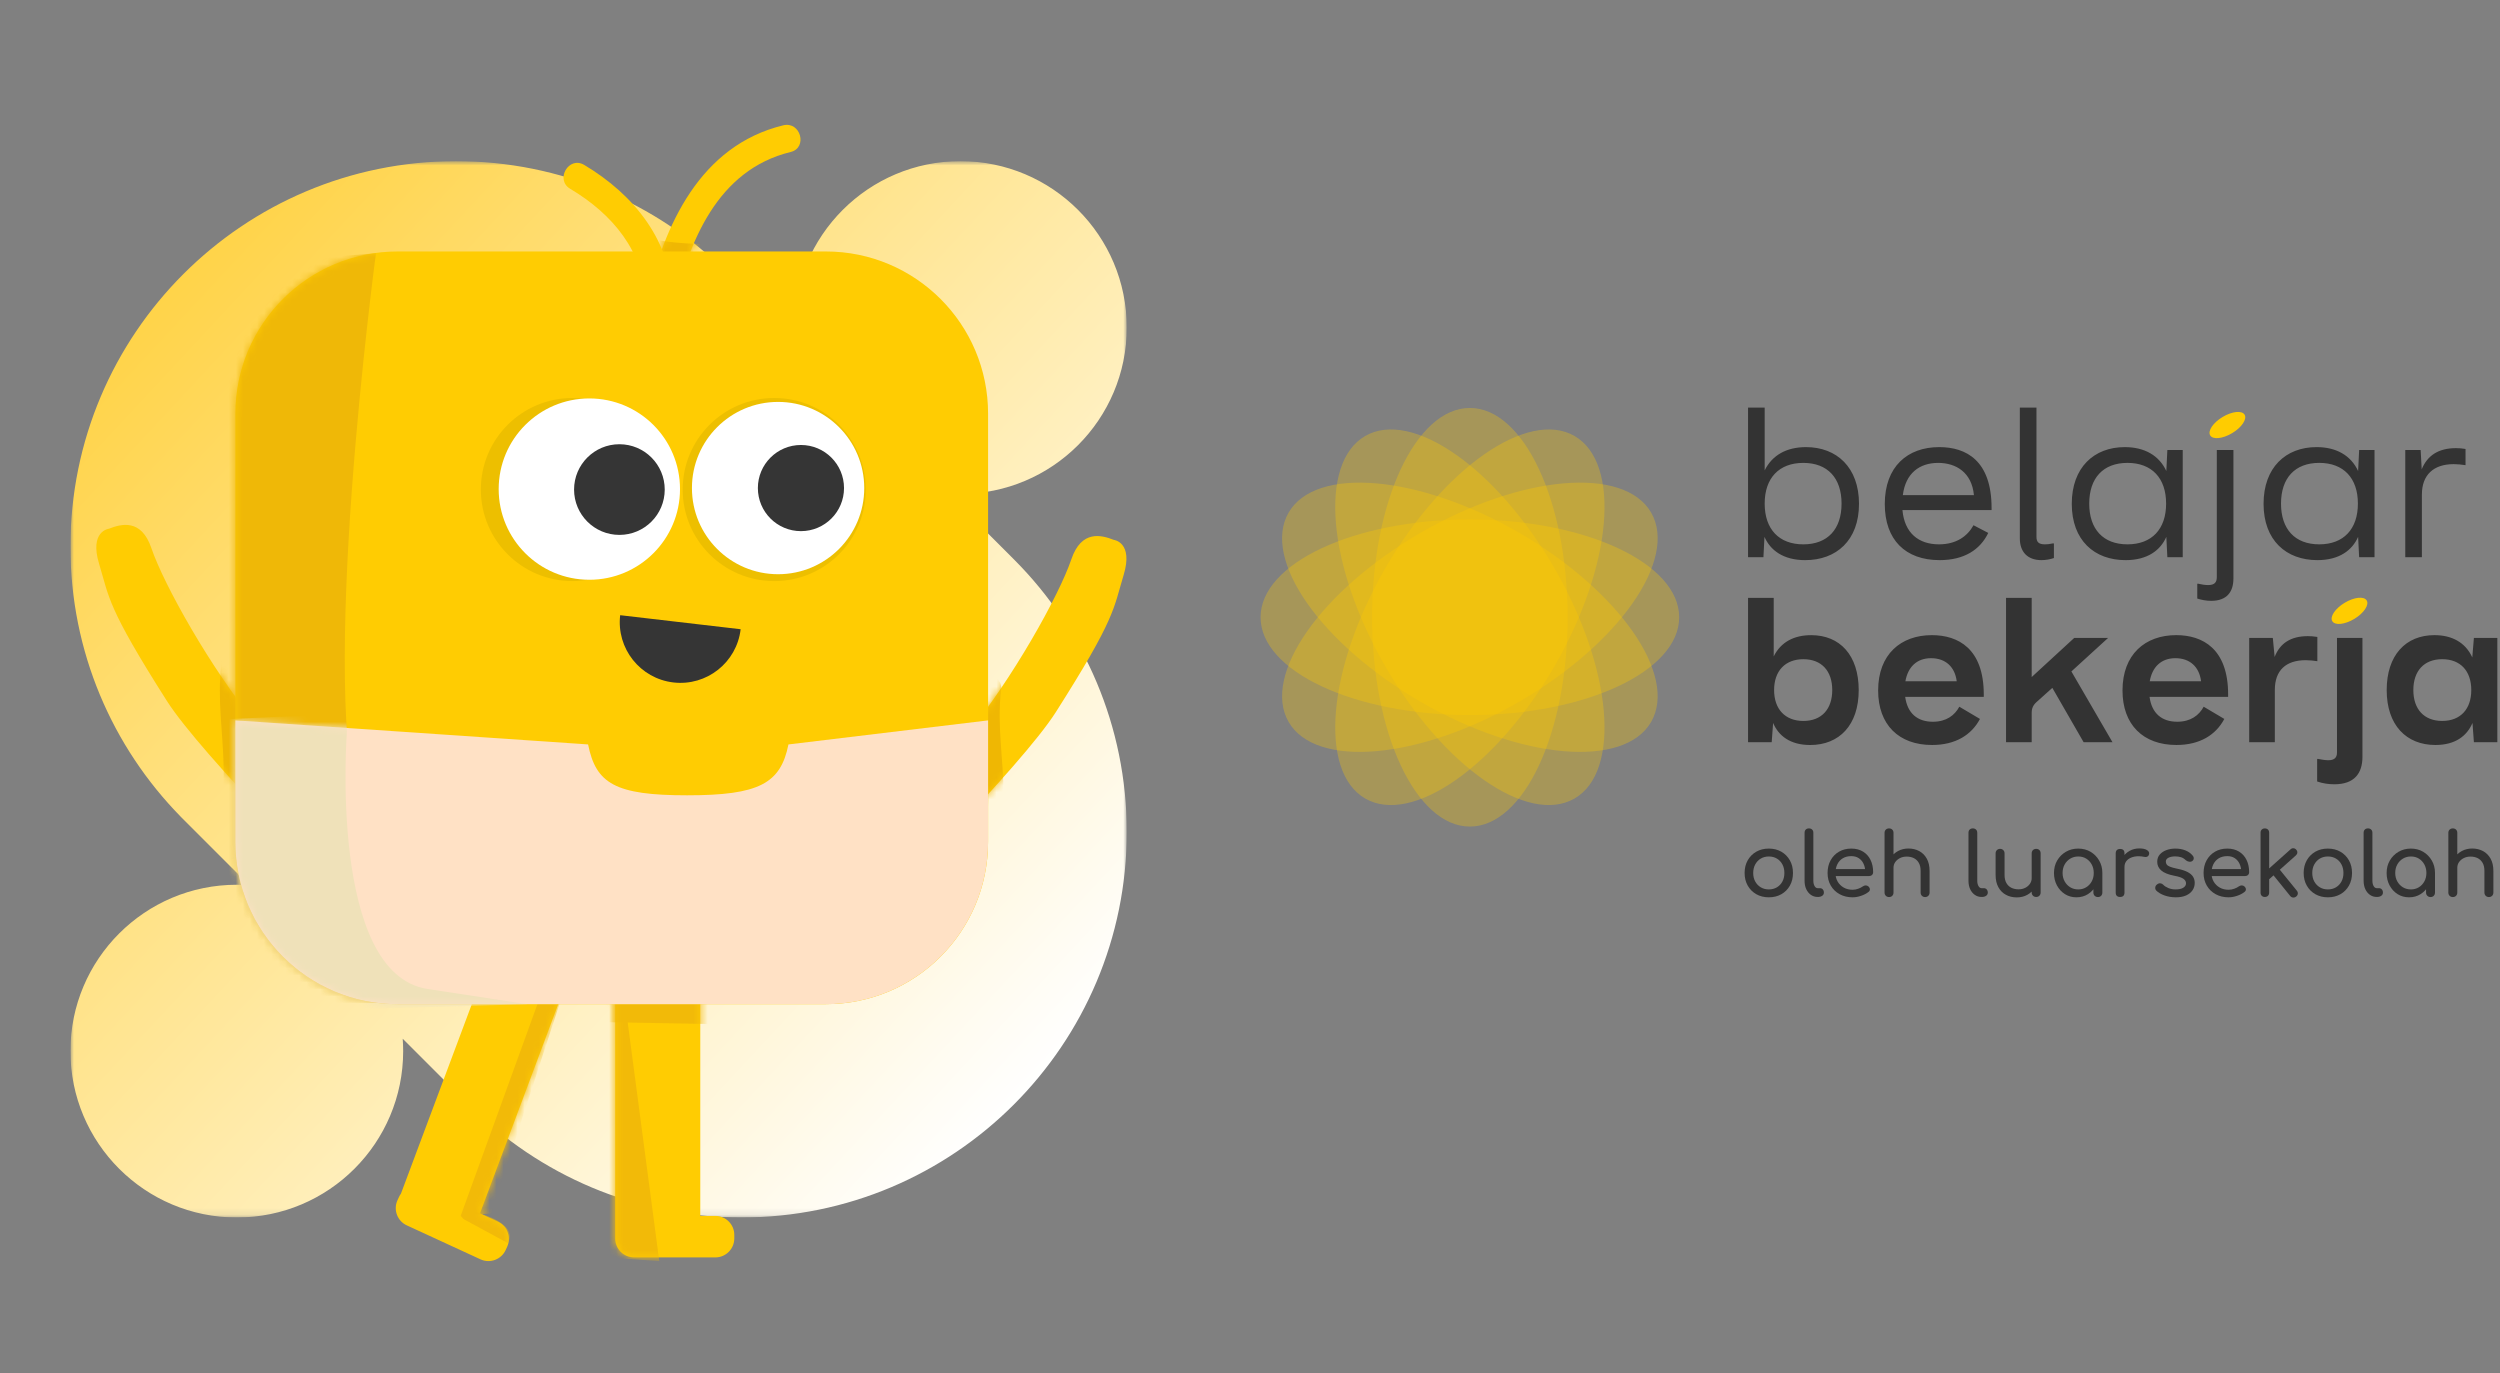 <svg width="355" height="195" viewBox="0 0 355 195" fill="none" xmlns="http://www.w3.org/2000/svg">
<rect x="0" y="0" width="355" height="195" fill="#808080" stroke="none"/>
<g clip-path="url(#clip0_13_734)">
<mask id="mask0_13_734" style="mask-type:luminance" maskUnits="userSpaceOnUse" x="10" y="22" width="150" height="151">
<path d="M160 22.884H10V172.884H160V22.884Z" fill="white"/>
</mask>
<g mask="url(#mask0_13_734)">
<path fill-rule="evenodd" clip-rule="evenodd" d="M66.662 156.973L66.662 156.974L57.185 147.498C57.228 148.079 57.25 148.666 57.25 149.259C57.25 162.307 46.673 172.884 33.625 172.884C20.577 172.884 10 162.307 10 149.259C10 136.211 20.577 125.634 33.625 125.634C34.217 125.634 34.805 125.656 35.386 125.698L25.647 115.96L25.649 115.957C15.969 106.082 10 92.555 10 77.634C10 47.396 34.512 22.884 64.75 22.884C79.671 22.884 93.198 28.853 103.074 38.533L103.075 38.531L103.368 38.824C103.432 38.888 103.496 38.952 103.56 39.016L112.814 48.27C112.772 47.689 112.75 47.101 112.75 46.509C112.75 33.461 123.327 22.884 136.375 22.884C149.423 22.884 160 33.461 160 46.509C160 59.556 149.423 70.134 136.375 70.134C135.783 70.134 135.195 70.112 134.613 70.069L143.869 79.325C143.933 79.388 143.996 79.451 144.059 79.515L144.089 79.546C153.923 89.443 160 103.079 160 118.134C160 148.372 135.488 172.884 105.25 172.884C90.195 172.884 76.56 166.807 66.662 156.973Z" fill="url(#paint0_linear_13_734)"/>
</g>
</g>
<g clip-path="url(#clip1_13_734)">
<mask id="mask1_13_734" style="mask-type:luminance" maskUnits="userSpaceOnUse" x="-127" y="-102" width="298" height="298">
<path d="M-126.149 -101.816H170.672V195.005H-126.149V-101.816Z" fill="white"/>
</mask>
<g mask="url(#mask1_13_734)">
<path d="M101.583 172.659H99.44V141.45C99.552 141.442 99.664 141.434 99.776 141.426C100.18 141.396 100.605 141.36 100.939 141.131L99.44 141.262V137.087H87.359V142.314L85.86 142.444C86.36 142.408 86.859 142.371 87.359 142.334V175.344V175.868C87.359 177.345 88.567 178.553 90.044 178.553H101.583C103.06 178.553 104.269 177.345 104.269 175.868V175.344C104.269 173.867 103.06 172.659 101.583 172.659Z" fill="#FFCC02"/>
</g>
<mask id="mask2_13_734" style="mask-type:luminance" maskUnits="userSpaceOnUse" x="85" y="137" width="20" height="42">
<path d="M87.359 137.087V142.313L85.86 142.444C86.36 142.407 86.859 142.371 87.359 142.334V175.344V175.868C87.359 177.345 88.567 178.553 90.044 178.553H101.583C103.06 178.553 104.269 177.345 104.269 175.868V175.344C104.269 173.867 103.06 172.658 101.583 172.658H99.44V141.45C99.552 141.442 99.664 141.434 99.776 141.426C100.18 141.396 100.605 141.359 100.939 141.131L99.44 141.262V137.087H87.359Z" fill="white"/>
</mask>
<g mask="url(#mask2_13_734)">
<path d="M82.887 145.095L106.605 145.518L105.616 140.577L80.607 140.718L82.887 145.095Z" fill="#F2BA08"/>
</g>
<mask id="mask3_13_734" style="mask-type:luminance" maskUnits="userSpaceOnUse" x="85" y="137" width="20" height="42">
<path d="M87.359 137.087V142.313L85.86 142.444C86.36 142.407 86.859 142.371 87.359 142.334V175.344V175.868C87.359 177.345 88.567 178.553 90.044 178.553H101.583C103.06 178.553 104.269 177.345 104.269 175.868V175.344C104.269 173.867 103.06 172.658 101.583 172.658H99.44V141.45C99.552 141.442 99.664 141.434 99.776 141.426C100.18 141.396 100.605 141.359 100.939 141.131L99.44 141.262V137.087H87.359Z" fill="white"/>
</mask>
<g mask="url(#mask3_13_734)">
<path d="M85.287 142.594L85.86 178.553L93.616 179.074L88.675 141.707L85.287 142.594Z" fill="#F2BA08"/>
</g>
<mask id="mask4_13_734" style="mask-type:luminance" maskUnits="userSpaceOnUse" x="-127" y="-102" width="298" height="298">
<path d="M-126.149 -101.816H170.672V195.005H-126.149V-101.816Z" fill="white"/>
</mask>
<g mask="url(#mask4_13_734)">
<path d="M95.617 43.861C97.781 34.369 101.842 24.123 112.272 21.583C114.728 20.985 113.688 17.194 111.228 17.793C99.418 20.67 94.304 31.952 91.828 42.816C91.266 45.278 95.054 46.329 95.617 43.861Z" fill="#FFCC02"/>
</g>
<mask id="mask5_13_734" style="mask-type:luminance" maskUnits="userSpaceOnUse" x="91" y="17" width="23" height="29">
<path d="M111.228 17.793C99.418 20.67 94.304 31.952 91.828 42.816C91.266 45.278 95.054 46.329 95.617 43.861C97.781 34.369 101.843 24.123 112.272 21.583C114.549 21.028 113.821 17.73 111.742 17.729C111.578 17.729 111.407 17.75 111.228 17.793Z" fill="white"/>
</mask>
<g mask="url(#mask5_13_734)">
<path d="M92.013 37.75C94.771 38.248 97.572 38.511 100.375 38.483C101.381 38.473 102.346 37.605 102.299 36.559C102.253 35.525 101.454 34.624 100.375 34.634C98.385 34.654 96.398 34.532 94.425 34.27C94.596 34.293 94.767 34.316 94.937 34.339C94.301 34.252 93.668 34.152 93.037 34.038C92.517 33.944 92.023 33.958 91.554 34.232C91.154 34.466 90.774 34.923 90.669 35.382C90.557 35.875 90.581 36.428 90.863 36.865C91.121 37.265 91.527 37.662 92.013 37.75Z" fill="#EFB703"/>
</g>
<mask id="mask6_13_734" style="mask-type:luminance" maskUnits="userSpaceOnUse" x="-127" y="-102" width="298" height="298">
<path d="M-126.149 -101.816H170.672V195.005H-126.149V-101.816Z" fill="white"/>
</mask>
<g mask="url(#mask6_13_734)">
<path d="M158.158 76.662C156.445 75.99 153.568 75.173 152.126 79.435C150.395 84.554 143.641 96.626 137.234 104.361C133.709 108.616 121.886 119.918 121.886 119.918L110.311 128.314C108.914 129.328 108.603 131.282 109.616 132.679L110.253 133.557C111.267 134.954 113.221 135.265 114.618 134.252L124.487 129.309C124.487 129.309 145.013 108.849 149.928 101.121C158.476 87.681 158.099 86.449 159.552 81.668C160.976 76.98 158.158 76.662 158.158 76.662Z" fill="#FFCC02"/>
</g>
<mask id="mask7_13_734" style="mask-type:luminance" maskUnits="userSpaceOnUse" x="109" y="76" width="51" height="59">
<path d="M152.127 79.435C150.395 84.554 143.641 96.626 137.234 104.361C133.709 108.616 121.886 119.918 121.886 119.918L110.311 128.314C108.914 129.327 108.603 131.281 109.616 132.678L110.254 133.557C111.267 134.954 113.221 135.265 114.618 134.252L124.487 129.309C124.487 129.309 145.014 108.849 149.928 101.121C158.476 87.68 158.099 86.449 159.552 81.668C160.976 76.98 158.158 76.662 158.158 76.662C157.494 76.402 156.655 76.12 155.793 76.12C154.43 76.12 153.01 76.824 152.127 79.435Z" fill="white"/>
</mask>
<g mask="url(#mask7_13_734)">
<path d="M142.312 116.484C142.904 111.618 141.993 106.754 141.953 101.885C141.941 100.498 142.01 99.112 142.179 97.735C142.234 97.28 141.924 96.683 141.615 96.374C141.281 96.04 140.734 95.789 140.254 95.811C139.757 95.833 139.24 95.996 138.894 96.374C138.793 96.504 138.693 96.634 138.593 96.763C138.418 97.064 138.331 97.388 138.33 97.735C137.731 102.63 138.597 107.499 138.662 112.395C138.68 113.761 138.628 115.127 138.463 116.484C138.408 116.939 138.718 117.536 139.027 117.845C139.361 118.178 139.908 118.43 140.388 118.408C140.886 118.386 141.402 118.223 141.749 117.845C141.849 117.715 141.949 117.585 142.05 117.455C142.224 117.155 142.311 116.831 142.312 116.484Z" fill="#EFB703"/>
</g>
<mask id="mask8_13_734" style="mask-type:luminance" maskUnits="userSpaceOnUse" x="-127" y="-102" width="298" height="298">
<path d="M-126.149 -101.816H170.672V195.005H-126.149V-101.816Z" fill="white"/>
</mask>
<g mask="url(#mask8_13_734)">
<path d="M15.47 75.078C17.184 74.406 20.06 73.588 21.502 77.85C23.234 82.97 29.987 95.041 36.394 102.776C39.919 107.031 51.743 118.334 51.743 118.334L63.318 126.73C64.715 127.743 65.026 129.697 64.012 131.095L63.375 131.973C62.362 133.37 60.408 133.681 59.011 132.667L49.142 127.725C49.142 127.725 28.615 107.265 23.7 99.537C15.152 86.096 15.53 84.865 14.077 80.083C12.653 75.395 15.47 75.078 15.47 75.078Z" fill="#FFCC02"/>
</g>
<mask id="mask9_13_734" style="mask-type:luminance" maskUnits="userSpaceOnUse" x="13" y="74" width="52" height="60">
<path d="M15.47 75.078C15.47 75.078 12.653 75.395 14.077 80.083C15.529 84.865 15.152 86.096 23.7 99.537C28.615 107.265 49.142 127.725 49.142 127.725L59.011 132.667C60.407 133.681 62.362 133.37 63.375 131.973L64.012 131.094C65.025 129.697 64.715 127.743 63.318 126.73L51.743 118.334C51.743 118.334 39.919 107.031 36.394 102.776C29.988 95.041 23.234 82.969 21.502 77.85C20.619 75.24 19.198 74.535 17.835 74.535C16.973 74.535 16.134 74.817 15.47 75.078Z" fill="white"/>
</mask>
<g mask="url(#mask9_13_734)">
<path d="M35.409 113.157C36.001 108.291 35.09 103.427 35.049 98.558C35.038 97.17 35.107 95.785 35.275 94.408C35.331 93.953 35.02 93.355 34.712 93.047C34.378 92.713 33.83 92.462 33.351 92.483C32.853 92.505 32.337 92.669 31.99 93.047C31.89 93.177 31.79 93.307 31.689 93.436C31.515 93.736 31.428 94.06 31.427 94.408C30.828 99.302 31.693 104.171 31.758 109.068C31.776 110.434 31.725 111.8 31.56 113.157C31.505 113.611 31.815 114.209 32.124 114.517C32.458 114.851 33.005 115.103 33.484 115.081C33.982 115.059 34.498 114.895 34.845 114.517C34.945 114.388 35.046 114.258 35.146 114.128C35.32 113.828 35.408 113.504 35.409 113.157Z" fill="#EFB703"/>
</g>
<mask id="mask10_13_734" style="mask-type:luminance" maskUnits="userSpaceOnUse" x="-127" y="-102" width="298" height="298">
<path d="M-126.149 -101.816H170.672V195.005H-126.149V-101.816Z" fill="white"/>
</mask>
<g mask="url(#mask10_13_734)">
<path d="M70.704 173.476L68.155 172.301L80.607 139.019L69.843 134.992L67.277 141.851L63.417 141.515C63.751 141.743 64.176 141.78 64.58 141.809C65.46 141.874 66.34 141.938 67.22 142.003L56.933 169.499C56.83 169.64 56.738 169.794 56.662 169.959L56.442 170.435C55.824 171.776 56.416 173.379 57.757 173.998L68.236 178.829C69.577 179.447 71.18 178.856 71.799 177.515L72.018 177.039C72.637 175.698 72.045 174.094 70.704 173.476Z" fill="#FFCC02"/>
</g>
<mask id="mask11_13_734" style="mask-type:luminance" maskUnits="userSpaceOnUse" x="56" y="134" width="25" height="46">
<path d="M67.277 141.851L63.417 141.515C63.751 141.743 64.176 141.78 64.58 141.809C65.46 141.874 66.34 141.938 67.221 142.003L56.933 169.499C56.83 169.64 56.738 169.794 56.662 169.959L56.442 170.435C55.824 171.776 56.416 173.379 57.757 173.998L68.236 178.829C69.577 179.447 71.18 178.856 71.799 177.515L72.018 177.039C72.637 175.698 72.045 174.094 70.704 173.476L68.155 172.301L80.607 139.019L69.843 134.992L67.277 141.851Z" fill="white"/>
</mask>
<g mask="url(#mask11_13_734)">
<path d="M77.608 139.024L65.416 172.658L69.745 172.301L80.607 139.019L77.554 137.709L77.608 139.024Z" fill="#F2BA08"/>
</g>
<mask id="mask12_13_734" style="mask-type:luminance" maskUnits="userSpaceOnUse" x="56" y="134" width="25" height="46">
<path d="M67.277 141.851L63.417 141.515C63.751 141.743 64.176 141.78 64.58 141.809C65.46 141.874 66.34 141.938 67.221 142.002L56.933 169.499C56.83 169.64 56.738 169.794 56.662 169.959L56.442 170.435C55.824 171.776 56.416 173.379 57.757 173.998L68.236 178.829C69.577 179.447 71.18 178.856 71.799 177.514L72.018 177.039C72.637 175.697 72.045 174.094 70.704 173.476L68.155 172.301L80.607 139.019L69.843 134.992L67.277 141.851Z" fill="white"/>
</mask>
<g mask="url(#mask12_13_734)">
<path d="M65.84 173.119L72.087 176.507C72.087 176.507 74.057 174.146 68.155 172.301C66.369 171.742 65.416 172.658 65.416 172.658L65.84 173.119Z" fill="#F2BA08"/>
</g>
<mask id="mask13_13_734" style="mask-type:luminance" maskUnits="userSpaceOnUse" x="-127" y="-102" width="298" height="298">
<path d="M-126.149 -101.816H170.672V195.005H-126.149V-101.816Z" fill="white"/>
</mask>
<g mask="url(#mask13_13_734)">
<path d="M117.267 142.593H56.464C43.739 142.593 33.423 132.277 33.423 119.552V58.749C33.423 46.024 43.739 35.708 56.464 35.708H117.267C129.993 35.708 140.308 46.024 140.308 58.749V119.552C140.308 132.277 129.993 142.593 117.267 142.593Z" fill="#FFCC02"/>
</g>
<mask id="mask14_13_734" style="mask-type:luminance" maskUnits="userSpaceOnUse" x="33" y="35" width="108" height="108">
<path d="M56.464 35.708C43.739 35.708 33.423 46.024 33.423 58.749V119.552C33.423 132.278 43.739 142.593 56.464 142.593H117.267C129.992 142.593 140.308 132.278 140.308 119.552V58.749C140.308 46.024 129.992 35.708 117.267 35.708H56.464Z" fill="white"/>
</mask>
<g mask="url(#mask14_13_734)">
<path d="M53.388 35.952C53.388 35.952 44.91 98.93 51.404 116.436C57.898 133.942 70.812 142.265 70.812 142.265L33.423 142.593L25.992 38.224L53.388 35.952Z" fill="#EFB807"/>
</g>
<mask id="mask15_13_734" style="mask-type:luminance" maskUnits="userSpaceOnUse" x="-127" y="-102" width="298" height="298">
<path d="M-126.149 -101.816H170.672V195.005H-126.149V-101.816Z" fill="white"/>
</mask>
<g mask="url(#mask15_13_734)">
<path d="M94.279 69.515C94.279 76.695 88.459 82.515 81.279 82.515C74.1 82.515 68.28 76.695 68.28 69.515C68.28 62.336 74.1 56.516 81.279 56.516C88.459 56.516 94.279 62.336 94.279 69.515Z" fill="#EDBF00"/>
</g>
<mask id="mask16_13_734" style="mask-type:luminance" maskUnits="userSpaceOnUse" x="-127" y="-102" width="298" height="298">
<path d="M-126.149 -101.816H170.672V195.005H-126.149V-101.816Z" fill="white"/>
</mask>
<g mask="url(#mask16_13_734)">
<path d="M96.56 69.452C96.56 76.562 90.796 82.326 83.686 82.326C76.575 82.326 70.812 76.562 70.812 69.452C70.812 62.342 76.575 56.578 83.686 56.578C90.796 56.578 96.56 62.342 96.56 69.452Z" fill="white"/>
</g>
<mask id="mask17_13_734" style="mask-type:luminance" maskUnits="userSpaceOnUse" x="-127" y="-102" width="298" height="298">
<path d="M-126.149 -101.816H170.672V195.005H-126.149V-101.816Z" fill="white"/>
</mask>
<g mask="url(#mask17_13_734)">
<path d="M122.941 69.515C122.941 76.695 117.121 82.515 109.941 82.515C102.762 82.515 96.942 76.695 96.942 69.515C96.942 62.336 102.762 56.516 109.941 56.516C117.121 56.516 122.941 62.336 122.941 69.515Z" fill="#EDBF00"/>
</g>
<mask id="mask18_13_734" style="mask-type:luminance" maskUnits="userSpaceOnUse" x="-127" y="-102" width="298" height="298">
<path d="M-126.149 -101.816H170.672V195.005H-126.149V-101.816Z" fill="white"/>
</mask>
<g mask="url(#mask18_13_734)">
<path d="M122.723 69.305C122.723 76.061 117.245 81.539 110.489 81.539C103.732 81.539 98.255 76.061 98.255 69.305C98.255 62.548 103.732 57.071 110.489 57.071C117.245 57.071 122.723 62.548 122.723 69.305Z" fill="white"/>
</g>
<mask id="mask19_13_734" style="mask-type:luminance" maskUnits="userSpaceOnUse" x="-127" y="-102" width="298" height="298">
<path d="M-126.149 -101.816H170.672V195.005H-126.149V-101.816Z" fill="white"/>
</mask>
<g mask="url(#mask19_13_734)">
<path d="M119.851 69.305C119.851 72.683 117.113 75.422 113.734 75.422C110.356 75.422 107.617 72.683 107.617 69.305C107.617 65.927 110.356 63.188 113.734 63.188C117.113 63.188 119.851 65.927 119.851 69.305Z" fill="#353535"/>
</g>
<mask id="mask20_13_734" style="mask-type:luminance" maskUnits="userSpaceOnUse" x="-127" y="-102" width="298" height="298">
<path d="M-126.149 -101.816H170.672V195.005H-126.149V-101.816Z" fill="white"/>
</mask>
<g mask="url(#mask20_13_734)">
<path d="M94.392 69.519C94.392 73.074 91.51 75.956 87.955 75.956C84.4 75.956 81.518 73.074 81.518 69.519C81.518 65.963 84.4 63.081 87.955 63.081C91.51 63.081 94.392 65.963 94.392 69.519Z" fill="#353535"/>
</g>
<mask id="mask21_13_734" style="mask-type:luminance" maskUnits="userSpaceOnUse" x="-127" y="-102" width="298" height="298">
<path d="M-126.149 -101.816H170.672V195.004H-126.149V-101.816Z" fill="white"/>
</mask>
<g mask="url(#mask21_13_734)">
<path d="M95.558 42.928C95.432 34.333 90.094 27.665 82.947 23.414C80.768 22.119 78.789 25.514 80.963 26.807C86.911 30.344 91.523 35.72 91.629 42.928C91.666 45.454 95.596 45.462 95.558 42.928Z" fill="#FFCC02"/>
</g>
<mask id="mask22_13_734" style="mask-type:luminance" maskUnits="userSpaceOnUse" x="-127" y="-102" width="298" height="298">
<path d="M-126.149 -101.816H170.672V195.005H-126.149V-101.816Z" fill="white"/>
</mask>
<g mask="url(#mask22_13_734)">
<path d="M105.172 89.351C104.621 94.075 100.345 97.459 95.621 96.908C90.897 96.357 87.514 92.081 88.064 87.357" fill="#353535"/>
</g>
<mask id="mask23_13_734" style="mask-type:luminance" maskUnits="userSpaceOnUse" x="-127" y="-102" width="298" height="298">
<path d="M-126.149 -101.816H170.672V195.005H-126.149V-101.816Z" fill="white"/>
</mask>
<g mask="url(#mask23_13_734)">
<path d="M111.96 105.71C110.843 111.259 107.803 112.934 97.569 112.934C87.336 112.934 84.625 111.259 83.508 105.71L33.423 102.295V119.552C33.423 132.277 43.739 142.593 56.464 142.593H117.267C129.992 142.593 140.308 132.277 140.308 119.552V102.295L111.96 105.71Z" fill="#FFE1C5"/>
</g>
<mask id="mask24_13_734" style="mask-type:luminance" maskUnits="userSpaceOnUse" x="33" y="102" width="108" height="41">
<path d="M111.96 105.71C110.843 111.259 107.803 112.934 97.569 112.934C87.336 112.934 84.625 111.259 83.508 105.71L33.423 102.295V119.552C33.423 132.278 43.739 142.593 56.464 142.593H117.267C129.992 142.593 140.308 132.278 140.308 119.552V102.295L111.96 105.71Z" fill="white"/>
</mask>
<g mask="url(#mask24_13_734)">
<path d="M49.261 103.899C49.261 103.899 46.604 138.279 60.722 140.436L74.84 142.593L47.31 143.401L20.345 122.444L28.251 102.295L49.118 101.351L49.261 103.899Z" fill="#EFE1B9"/>
</g>
</g>
<g clip-path="url(#clip2_13_734)">
<path d="M248.223 57.884V79.127H250.406L250.554 76.236C251.38 78.124 253.21 79.54 256.336 79.54C260.761 79.54 263.978 76.737 263.978 71.544C263.978 66.381 260.822 63.49 256.455 63.49C253.681 63.49 251.646 64.64 250.584 66.794V57.883H248.223V57.884ZM256.072 77.298C252.62 77.298 250.584 75.144 250.584 71.514C250.584 67.886 252.619 65.731 256.072 65.731C259.524 65.731 261.501 67.885 261.501 71.514C261.501 75.144 259.525 77.298 256.072 77.298ZM282.331 75.675L280.237 74.583C279.38 76.147 277.787 77.297 275.339 77.297C272.448 77.297 270.441 75.704 270.146 72.429H282.804V72.134C282.804 65.407 279.205 63.489 275.369 63.489C270.855 63.489 267.639 66.262 267.639 71.573C267.639 76.647 270.56 79.539 275.428 79.539C278.91 79.539 281.181 78.064 282.332 75.674L282.331 75.675ZM275.221 65.731C277.789 65.731 280.001 67.118 280.296 70.305H270.204C270.588 67.206 272.565 65.731 275.22 65.731H275.221ZM286.817 57.883V76.471C286.817 78.329 287.879 79.539 289.885 79.539C290.505 79.539 291.124 79.422 291.655 79.244V77.208L291.596 77.149C291.065 77.267 290.681 77.297 290.386 77.297C289.53 77.297 289.177 77.002 289.177 76.235V57.883H286.816H286.817ZM309.948 63.902H307.765L307.618 66.882C306.585 64.669 304.519 63.49 301.716 63.49C297.35 63.49 294.192 66.381 294.192 71.544C294.192 76.737 297.408 79.54 301.834 79.54C304.962 79.54 306.792 78.124 307.618 76.236L307.765 79.127H309.948V63.903V63.902ZM302.1 77.297C298.649 77.297 296.671 75.143 296.671 71.513C296.671 67.885 298.649 65.73 302.1 65.73C305.552 65.73 307.588 67.884 307.588 71.513C307.588 75.143 305.552 77.297 302.1 77.297ZM317.147 82.165V63.901H314.786V81.958C314.786 82.725 314.432 83.079 313.547 83.079C313.075 83.079 312.602 82.991 312.071 82.872L312.012 82.931V84.996C312.572 85.174 313.252 85.32 313.988 85.32C316.231 85.32 317.145 84.022 317.145 82.164L317.147 82.165ZM337.181 63.901H334.998L334.852 66.881C333.819 64.668 331.753 63.489 328.95 63.489C324.583 63.489 321.426 66.38 321.426 71.543C321.426 76.736 324.642 79.539 329.068 79.539C332.196 79.539 334.025 78.123 334.852 76.235L334.998 79.126H337.181V63.902V63.901ZM329.333 77.296C325.881 77.296 323.904 75.142 323.904 71.512C323.904 67.884 325.88 65.729 329.333 65.729C332.785 65.729 334.821 67.883 334.821 71.512C334.821 75.142 332.786 77.296 329.333 77.296ZM341.548 63.901V79.126H343.909V70.216C343.909 67.442 345.561 65.908 348.424 65.908C348.985 65.908 349.515 65.967 350.106 66.055V63.754C349.604 63.665 349.161 63.636 348.749 63.636C346.241 63.636 344.677 64.698 343.881 66.645L343.733 63.901H341.55H341.548Z" fill="#333333"/>
<path fill-rule="evenodd" clip-rule="evenodd" d="M208.721 57.93C216.391 57.93 222.608 71.237 222.608 87.651C222.608 104.066 216.391 117.372 208.721 117.372C201.052 117.372 194.834 104.066 194.834 87.651C194.834 71.236 201.052 57.93 208.721 57.93Z" fill="#FFCC00" fill-opacity="0.302"/>
<path fill-rule="evenodd" clip-rule="evenodd" d="M223.583 61.911C230.225 65.746 228.956 80.38 220.749 94.595C212.542 108.81 200.504 117.226 193.862 113.39C187.22 109.555 188.489 94.922 196.696 80.707C204.904 66.49 216.941 58.076 223.584 61.91L223.583 61.911Z" fill="#FFCC00" fill-opacity="0.302"/>
<path fill-rule="evenodd" clip-rule="evenodd" d="M193.861 61.911C187.219 65.746 188.488 80.38 196.695 94.595C204.903 108.81 216.94 117.226 223.583 113.39C230.225 109.555 228.956 94.922 220.749 80.707C212.542 66.49 200.504 58.076 193.862 61.91L193.861 61.911Z" fill="#FFCC00" fill-opacity="0.302"/>
<path fill-rule="evenodd" clip-rule="evenodd" d="M234.462 72.79C238.297 79.433 229.882 91.471 215.666 99.678C201.45 107.886 186.818 109.154 182.983 102.512C179.148 95.87 187.563 83.831 201.778 75.624C215.994 67.416 230.627 66.148 234.462 72.79Z" fill="#FFCC00" fill-opacity="0.302"/>
<path fill-rule="evenodd" clip-rule="evenodd" d="M182.982 72.79C179.147 79.433 187.562 91.471 201.777 99.678C215.993 107.886 230.626 109.154 234.461 102.512C238.296 95.87 229.881 83.831 215.665 75.624C201.449 67.416 186.817 66.148 182.982 72.79Z" fill="#FFCC00" fill-opacity="0.302"/>
<path fill-rule="evenodd" clip-rule="evenodd" d="M238.444 87.652C238.444 79.983 225.136 73.765 208.722 73.765C192.307 73.765 179.001 79.983 179.001 87.652C179.001 95.321 192.308 101.539 208.722 101.539C225.137 101.539 238.444 95.321 238.444 87.652Z" fill="#FFCC00" fill-opacity="0.302"/>
<path d="M251.175 127.419C250.502 127.419 249.907 127.271 249.392 126.976C248.877 126.681 248.471 126.274 248.176 125.754C247.881 125.235 247.734 124.638 247.734 123.965C247.734 123.283 247.881 122.684 248.176 122.163C248.471 121.644 248.877 121.236 249.392 120.941C249.907 120.646 250.502 120.499 251.175 120.499C251.84 120.499 252.43 120.646 252.945 120.941C253.46 121.236 253.865 121.644 254.16 122.163C254.455 122.683 254.603 123.283 254.603 123.965C254.603 124.638 254.458 125.235 254.167 125.754C253.876 126.274 253.472 126.681 252.957 126.976C252.442 127.271 251.847 127.419 251.175 127.419ZM251.175 126.297C251.607 126.297 251.99 126.197 252.322 125.997C252.655 125.798 252.915 125.524 253.102 125.174C253.289 124.825 253.382 124.422 253.382 123.965C253.382 123.508 253.289 123.103 253.102 122.749C252.915 122.396 252.655 122.12 252.322 121.92C251.99 121.721 251.607 121.621 251.175 121.621C250.743 121.621 250.361 121.721 250.028 121.92C249.696 122.12 249.434 122.396 249.242 122.749C249.051 123.103 248.956 123.508 248.956 123.965C248.956 124.422 249.051 124.825 249.242 125.174C249.434 125.524 249.696 125.798 250.028 125.997C250.361 126.197 250.743 126.297 251.175 126.297Z" fill="#333333"/>
<path d="M258.119 127.369C257.753 127.369 257.429 127.269 257.147 127.07C256.864 126.87 256.644 126.6 256.486 126.259C256.328 125.918 256.249 125.519 256.249 125.062V118.255C256.249 118.064 256.305 117.913 256.417 117.8C256.529 117.688 256.681 117.632 256.872 117.632C257.055 117.632 257.205 117.688 257.321 117.8C257.438 117.913 257.496 118.064 257.496 118.255V125.062C257.496 125.37 257.554 125.623 257.67 125.823C257.787 126.022 257.936 126.122 258.119 126.122H258.431C258.597 126.122 258.732 126.18 258.836 126.297C258.94 126.413 258.992 126.563 258.992 126.746C258.992 126.937 258.913 127.088 258.755 127.201C258.597 127.313 258.393 127.369 258.144 127.369H258.119Z" fill="#333333"/>
<path d="M263.068 127.419C262.378 127.419 261.766 127.271 261.229 126.976C260.693 126.681 260.273 126.274 259.97 125.754C259.666 125.235 259.515 124.638 259.515 123.965C259.515 123.283 259.658 122.684 259.945 122.163C260.232 121.644 260.628 121.236 261.136 120.941C261.643 120.646 262.224 120.499 262.881 120.499C263.53 120.499 264.086 120.642 264.552 120.929C265.017 121.216 265.373 121.61 265.618 122.113C265.863 122.616 265.986 123.196 265.986 123.853C265.986 124.011 265.932 124.142 265.824 124.246C265.716 124.349 265.579 124.401 265.412 124.401H260.388V123.404H265.375L264.864 123.753C264.855 123.337 264.772 122.965 264.614 122.637C264.456 122.309 264.232 122.049 263.941 121.858C263.65 121.667 263.297 121.571 262.881 121.571C262.407 121.571 262.002 121.675 261.665 121.883C261.329 122.09 261.073 122.375 260.899 122.737C260.724 123.098 260.637 123.508 260.637 123.965C260.637 124.422 260.741 124.829 260.948 125.187C261.156 125.544 261.443 125.827 261.809 126.035C262.175 126.243 262.594 126.346 263.068 126.346C263.326 126.346 263.59 126.299 263.86 126.203C264.13 126.107 264.348 125.997 264.515 125.873C264.639 125.781 264.774 125.733 264.92 125.729C265.065 125.725 265.192 125.769 265.3 125.86C265.441 125.985 265.516 126.122 265.524 126.272C265.533 126.421 265.466 126.55 265.325 126.658C265.042 126.883 264.691 127.066 264.271 127.207C263.852 127.348 263.451 127.419 263.068 127.419Z" fill="#333333"/>
<path d="M268.242 124.889C268.059 124.889 267.907 124.828 267.787 124.708C267.666 124.587 267.606 124.436 267.606 124.253V118.269C267.606 118.078 267.666 117.924 267.787 117.807C267.907 117.691 268.059 117.633 268.242 117.633C268.433 117.633 268.587 117.691 268.703 117.807C268.819 117.924 268.878 118.078 268.878 118.269V124.253C268.878 124.436 268.819 124.587 268.703 124.708C268.587 124.828 268.433 124.889 268.242 124.889ZM273.365 127.382C273.182 127.382 273.031 127.322 272.91 127.202C272.79 127.081 272.729 126.929 272.729 126.747V123.68C272.729 123.206 272.642 122.82 272.467 122.521C272.293 122.221 272.058 121.999 271.763 121.854C271.468 121.708 271.129 121.635 270.747 121.635C270.398 121.635 270.082 121.706 269.799 121.847C269.517 121.989 269.292 122.178 269.126 122.415C268.96 122.652 268.876 122.924 268.876 123.231H268.091C268.091 122.708 268.218 122.24 268.471 121.83C268.725 121.418 269.072 121.092 269.512 120.851C269.953 120.61 270.448 120.489 270.996 120.489C271.57 120.489 272.083 120.612 272.536 120.857C272.989 121.102 273.347 121.462 273.608 121.936C273.87 122.409 274.001 122.991 274.001 123.681V126.748C274.001 126.93 273.941 127.082 273.82 127.203C273.7 127.323 273.548 127.383 273.365 127.383V127.382ZM268.242 127.382C268.059 127.382 267.907 127.322 267.787 127.202C267.666 127.081 267.606 126.929 267.606 126.747V121.187C267.606 120.995 267.666 120.842 267.787 120.725C267.907 120.609 268.059 120.551 268.242 120.551C268.433 120.551 268.587 120.609 268.703 120.725C268.819 120.842 268.878 120.995 268.878 121.187V126.747C268.878 126.929 268.819 127.081 268.703 127.202C268.587 127.322 268.433 127.382 268.242 127.382Z" fill="#333333"/>
<path d="M281.394 127.369C281.028 127.369 280.704 127.269 280.421 127.07C280.139 126.87 279.919 126.6 279.761 126.259C279.603 125.918 279.524 125.519 279.524 125.062V118.255C279.524 118.064 279.58 117.913 279.692 117.8C279.804 117.688 279.956 117.632 280.147 117.632C280.33 117.632 280.48 117.688 280.596 117.8C280.712 117.913 280.771 118.064 280.771 118.255V125.062C280.771 125.37 280.829 125.623 280.945 125.823C281.062 126.022 281.211 126.122 281.394 126.122H281.706C281.872 126.122 282.007 126.18 282.111 126.297C282.215 126.413 282.267 126.563 282.267 126.746C282.267 126.937 282.188 127.088 282.03 127.201C281.872 127.313 281.668 127.369 281.419 127.369H281.394Z" fill="#333333"/>
<path d="M286.38 127.431C285.807 127.431 285.294 127.309 284.841 127.063C284.388 126.818 284.03 126.459 283.768 125.985C283.506 125.511 283.376 124.929 283.376 124.239V121.173C283.376 120.99 283.436 120.838 283.556 120.718C283.677 120.597 283.829 120.537 284.011 120.537C284.194 120.537 284.346 120.597 284.467 120.718C284.587 120.838 284.647 120.99 284.647 121.173V124.239C284.647 124.705 284.735 125.089 284.909 125.393C285.084 125.696 285.321 125.92 285.62 126.066C285.919 126.211 286.256 126.284 286.63 126.284C286.987 126.284 287.305 126.213 287.584 126.072C287.862 125.931 288.085 125.74 288.251 125.499C288.417 125.258 288.5 124.987 288.5 124.688H289.286C289.286 125.204 289.159 125.669 288.905 126.085C288.652 126.5 288.307 126.829 287.871 127.07C287.434 127.311 286.937 127.431 286.38 127.431ZM289.135 127.369C288.952 127.369 288.8 127.309 288.68 127.188C288.559 127.068 288.499 126.916 288.499 126.733V121.173C288.499 120.982 288.559 120.828 288.68 120.712C288.8 120.595 288.952 120.537 289.135 120.537C289.326 120.537 289.48 120.595 289.596 120.712C289.713 120.828 289.771 120.982 289.771 121.173V126.733C289.771 126.916 289.713 127.068 289.596 127.188C289.48 127.309 289.326 127.369 289.135 127.369Z" fill="#333333"/>
<path d="M294.857 127.419C294.25 127.419 293.708 127.269 293.23 126.97C292.752 126.671 292.372 126.259 292.089 125.736C291.806 125.212 291.665 124.622 291.665 123.965C291.665 123.3 291.817 122.708 292.12 122.188C292.424 121.669 292.835 121.257 293.355 120.954C293.874 120.65 294.458 120.499 295.107 120.499C295.763 120.499 296.347 120.65 296.858 120.954C297.37 121.257 297.777 121.671 298.08 122.194C298.384 122.718 298.535 123.308 298.535 123.964H298.049C298.049 124.621 297.91 125.209 297.631 125.728C297.353 126.248 296.975 126.659 296.497 126.963C296.019 127.266 295.472 127.418 294.857 127.418V127.419ZM295.119 126.297C295.535 126.297 295.909 126.195 296.241 125.991C296.574 125.787 296.836 125.509 297.027 125.156C297.218 124.802 297.313 124.406 297.313 123.965C297.313 123.516 297.218 123.115 297.027 122.762C296.836 122.408 296.576 122.13 296.247 121.926C295.919 121.723 295.543 121.621 295.119 121.621C294.695 121.621 294.315 121.723 293.978 121.926C293.641 122.13 293.375 122.406 293.18 122.755C292.985 123.105 292.887 123.508 292.887 123.965C292.887 124.406 292.985 124.802 293.18 125.156C293.375 125.509 293.639 125.787 293.972 125.991C294.304 126.195 294.687 126.297 295.119 126.297ZM297.911 127.381C297.72 127.381 297.564 127.321 297.443 127.201C297.323 127.08 297.263 126.928 297.263 126.745V124.838L297.499 123.516L298.534 123.965V126.745C298.534 126.928 298.476 127.08 298.36 127.201C298.243 127.321 298.094 127.381 297.911 127.381Z" fill="#333333"/>
<path d="M301.041 123.106C301.041 122.607 301.163 122.16 301.408 121.766C301.654 121.371 301.984 121.058 302.4 120.825C302.815 120.592 303.272 120.476 303.771 120.476C304.27 120.476 304.642 120.557 304.887 120.719C305.132 120.881 305.226 121.074 305.168 121.299C305.143 121.415 305.095 121.504 305.024 121.567C304.954 121.629 304.873 121.669 304.781 121.685C304.69 121.702 304.59 121.698 304.482 121.673C303.95 121.565 303.472 121.556 303.048 121.648C302.624 121.739 302.289 121.91 302.044 122.159C301.799 122.408 301.676 122.724 301.676 123.107H301.041V123.106ZM301.053 127.369C300.854 127.369 300.7 127.317 300.592 127.213C300.484 127.109 300.43 126.953 300.43 126.746V121.173C300.43 120.974 300.484 120.82 300.592 120.712C300.7 120.604 300.854 120.55 301.053 120.55C301.261 120.55 301.417 120.602 301.521 120.705C301.624 120.809 301.676 120.965 301.676 121.173V126.746C301.676 126.945 301.624 127.099 301.521 127.207C301.417 127.315 301.261 127.369 301.053 127.369Z" fill="#333333"/>
<path d="M308.969 127.419C308.387 127.419 307.848 127.329 307.354 127.151C306.859 126.972 306.475 126.745 306.201 126.471C306.076 126.338 306.024 126.186 306.045 126.016C306.065 125.846 306.147 125.706 306.288 125.598C306.454 125.465 306.618 125.409 306.78 125.43C306.942 125.451 307.082 125.524 307.198 125.648C307.339 125.806 307.566 125.954 307.878 126.091C308.189 126.228 308.536 126.297 308.919 126.297C309.401 126.297 309.769 126.218 310.022 126.06C310.276 125.902 310.407 125.698 310.415 125.449C310.423 125.199 310.305 124.983 310.06 124.8C309.814 124.617 309.368 124.468 308.72 124.351C307.881 124.185 307.272 123.936 306.894 123.603C306.515 123.271 306.326 122.864 306.326 122.381C306.326 121.957 306.451 121.606 306.7 121.328C306.95 121.049 307.27 120.842 307.66 120.704C308.051 120.567 308.458 120.499 308.882 120.499C309.431 120.499 309.917 120.586 310.341 120.761C310.765 120.935 311.102 121.176 311.351 121.484C311.468 121.617 311.522 121.756 311.513 121.901C311.505 122.047 311.434 122.169 311.301 122.269C311.168 122.361 311.01 122.39 310.827 122.356C310.645 122.323 310.491 122.248 310.366 122.132C310.158 121.933 309.934 121.795 309.693 121.721C309.452 121.646 309.173 121.608 308.857 121.608C308.492 121.608 308.182 121.671 307.928 121.795C307.675 121.92 307.548 122.103 307.548 122.344C307.548 122.494 307.588 122.629 307.667 122.749C307.746 122.87 307.901 122.978 308.134 123.073C308.367 123.169 308.708 123.263 309.157 123.354C309.78 123.479 310.273 123.637 310.634 123.828C310.996 124.019 311.256 124.241 311.413 124.495C311.571 124.748 311.65 125.041 311.65 125.374C311.65 125.756 311.549 126.101 311.345 126.409C311.141 126.716 310.842 126.962 310.447 127.144C310.052 127.327 309.56 127.419 308.97 127.419H308.969Z" fill="#333333"/>
<path d="M316.461 127.419C315.771 127.419 315.159 127.271 314.622 126.976C314.086 126.681 313.666 126.274 313.363 125.754C313.059 125.235 312.908 124.638 312.908 123.965C312.908 123.283 313.051 122.684 313.338 122.163C313.625 121.644 314.022 121.236 314.529 120.941C315.036 120.646 315.618 120.499 316.274 120.499C316.923 120.499 317.48 120.642 317.945 120.929C318.411 121.216 318.766 121.61 319.011 122.113C319.256 122.616 319.379 123.196 319.379 123.853C319.379 124.011 319.325 124.142 319.217 124.246C319.109 124.349 318.972 124.401 318.805 124.401H313.782V123.404H318.768L318.257 123.753C318.248 123.337 318.165 122.965 318.007 122.637C317.849 122.309 317.625 122.049 317.334 121.858C317.043 121.667 316.69 121.571 316.274 121.571C315.8 121.571 315.395 121.675 315.059 121.883C314.722 122.09 314.466 122.375 314.292 122.737C314.117 123.098 314.03 123.508 314.03 123.965C314.03 124.422 314.134 124.829 314.342 125.187C314.549 125.544 314.836 125.827 315.202 126.035C315.568 126.243 315.987 126.346 316.461 126.346C316.719 126.346 316.983 126.299 317.253 126.203C317.523 126.107 317.741 125.997 317.908 125.873C318.032 125.781 318.167 125.733 318.313 125.729C318.458 125.725 318.585 125.769 318.693 125.86C318.834 125.985 318.909 126.122 318.918 126.272C318.926 126.421 318.859 126.55 318.718 126.658C318.435 126.883 318.084 127.066 317.664 127.207C317.245 127.348 316.844 127.419 316.461 127.419Z" fill="#333333"/>
<path d="M322.196 124.876L321.423 124.028L325.25 120.613C325.374 120.497 325.513 120.443 325.667 120.451C325.821 120.459 325.952 120.526 326.06 120.65C326.176 120.775 326.23 120.912 326.222 121.062C326.214 121.212 326.147 121.345 326.023 121.461L322.196 124.876ZM321.61 127.37C321.427 127.37 321.279 127.314 321.167 127.202C321.055 127.089 320.999 126.942 320.999 126.759V118.245C320.999 118.062 321.055 117.915 321.167 117.802C321.279 117.69 321.427 117.634 321.61 117.634C321.793 117.634 321.94 117.69 322.052 117.802C322.165 117.915 322.221 118.062 322.221 118.245V126.759C322.221 126.942 322.165 127.089 322.052 127.202C321.94 127.314 321.793 127.37 321.61 127.37ZM326.06 127.308C325.927 127.416 325.779 127.464 325.617 127.451C325.455 127.439 325.32 127.366 325.212 127.233L322.681 124.104L323.554 123.281L326.147 126.472C326.255 126.605 326.303 126.749 326.291 126.902C326.278 127.056 326.201 127.191 326.06 127.308Z" fill="#333333"/>
<path d="M330.561 127.419C329.888 127.419 329.294 127.271 328.778 126.976C328.263 126.681 327.858 126.274 327.563 125.754C327.267 125.235 327.12 124.638 327.12 123.965C327.12 123.283 327.267 122.684 327.563 122.163C327.858 121.644 328.263 121.236 328.778 120.941C329.294 120.646 329.888 120.499 330.561 120.499C331.226 120.499 331.816 120.646 332.331 120.941C332.846 121.236 333.251 121.644 333.546 122.163C333.842 122.683 333.989 123.283 333.989 123.965C333.989 124.638 333.844 125.235 333.553 125.754C333.262 126.274 332.859 126.681 332.343 126.976C331.828 127.271 331.234 127.419 330.561 127.419ZM330.561 126.297C330.993 126.297 331.376 126.197 331.708 125.997C332.041 125.798 332.301 125.524 332.488 125.174C332.675 124.825 332.768 124.422 332.768 123.965C332.768 123.508 332.675 123.103 332.488 122.749C332.301 122.396 332.041 122.12 331.708 121.92C331.376 121.721 330.993 121.621 330.561 121.621C330.129 121.621 329.747 121.721 329.414 121.92C329.082 122.12 328.82 122.396 328.629 122.749C328.437 123.103 328.342 123.508 328.342 123.965C328.342 124.422 328.437 124.825 328.629 125.174C328.82 125.524 329.082 125.798 329.414 125.997C329.747 126.197 330.129 126.297 330.561 126.297Z" fill="#333333"/>
<path d="M337.504 127.369C337.138 127.369 336.814 127.269 336.532 127.07C336.249 126.87 336.029 126.6 335.871 126.259C335.713 125.918 335.634 125.519 335.634 125.062V118.255C335.634 118.064 335.69 117.913 335.802 117.8C335.914 117.688 336.066 117.632 336.257 117.632C336.44 117.632 336.59 117.688 336.706 117.8C336.823 117.913 336.881 118.064 336.881 118.255V125.062C336.881 125.37 336.939 125.623 337.055 125.823C337.172 126.022 337.321 126.122 337.504 126.122H337.816C337.982 126.122 338.117 126.18 338.221 126.297C338.325 126.413 338.377 126.563 338.377 126.746C338.377 126.937 338.298 127.088 338.14 127.201C337.982 127.313 337.779 127.369 337.529 127.369H337.504Z" fill="#333333"/>
<path d="M342.093 127.419C341.486 127.419 340.944 127.269 340.466 126.97C339.988 126.671 339.607 126.259 339.325 125.736C339.042 125.212 338.901 124.622 338.901 123.965C338.901 123.3 339.052 122.708 339.356 122.188C339.659 121.669 340.071 121.257 340.59 120.954C341.11 120.65 341.694 120.499 342.342 120.499C342.999 120.499 343.583 120.65 344.094 120.954C344.605 121.257 345.012 121.671 345.316 122.194C345.619 122.718 345.771 123.308 345.771 123.964H345.285C345.285 124.621 345.145 125.209 344.867 125.728C344.589 126.248 344.21 126.659 343.732 126.963C343.254 127.266 342.708 127.418 342.093 127.418V127.419ZM342.355 126.297C342.77 126.297 343.144 126.195 343.477 125.991C343.809 125.787 344.071 125.509 344.262 125.156C344.453 124.802 344.549 124.406 344.549 123.965C344.549 123.516 344.453 123.115 344.262 122.762C344.071 122.408 343.811 122.13 343.483 121.926C343.155 121.723 342.779 121.621 342.355 121.621C341.931 121.621 341.55 121.723 341.214 121.926C340.877 122.13 340.611 122.406 340.416 122.755C340.22 123.105 340.123 123.508 340.123 123.965C340.123 124.406 340.22 124.802 340.416 125.156C340.611 125.509 340.875 125.787 341.207 125.991C341.54 126.195 341.922 126.297 342.355 126.297ZM345.147 127.381C344.955 127.381 344.799 127.321 344.679 127.201C344.558 127.08 344.498 126.928 344.498 126.745V124.838L344.735 123.516L345.77 123.965V126.745C345.77 126.928 345.712 127.08 345.595 127.201C345.479 127.321 345.329 127.381 345.147 127.381Z" fill="#333333"/>
<path d="M348.3 124.889C348.117 124.889 347.966 124.828 347.845 124.708C347.724 124.587 347.664 124.436 347.664 124.253V118.269C347.664 118.078 347.724 117.924 347.845 117.807C347.966 117.691 348.117 117.633 348.3 117.633C348.491 117.633 348.645 117.691 348.761 117.807C348.878 117.924 348.936 118.078 348.936 118.269V124.253C348.936 124.436 348.878 124.587 348.761 124.708C348.645 124.828 348.491 124.889 348.3 124.889ZM353.424 127.382C353.241 127.382 353.089 127.322 352.969 127.202C352.848 127.081 352.788 126.929 352.788 126.747V123.68C352.788 123.206 352.701 122.82 352.526 122.521C352.351 122.221 352.117 121.999 351.821 121.854C351.526 121.708 351.188 121.635 350.805 121.635C350.456 121.635 350.14 121.706 349.858 121.847C349.575 121.989 349.351 122.178 349.184 122.415C349.018 122.652 348.935 122.924 348.935 123.231H348.149C348.149 122.708 348.276 122.24 348.53 121.83C348.783 121.418 349.13 121.092 349.571 120.851C350.011 120.61 350.506 120.489 351.055 120.489C351.628 120.489 352.141 120.612 352.595 120.857C353.048 121.102 353.405 121.462 353.667 121.936C353.929 122.409 354.06 122.991 354.06 123.681V126.748C354.06 126.93 353.999 127.082 353.879 127.203C353.758 127.323 353.607 127.383 353.424 127.383V127.382ZM348.3 127.382C348.117 127.382 347.966 127.322 347.845 127.202C347.724 127.081 347.664 126.929 347.664 126.747V121.187C347.664 120.995 347.724 120.842 347.845 120.725C347.966 120.609 348.117 120.551 348.3 120.551C348.491 120.551 348.645 120.609 348.761 120.725C348.878 120.842 348.936 120.995 348.936 121.187V126.747C348.936 126.929 348.878 127.081 348.761 127.202C348.645 127.322 348.491 127.382 348.3 127.382Z" fill="#333333"/>
<path fill-rule="evenodd" clip-rule="evenodd" d="M336.072 85.267C336.452 85.898 335.666 87.068 334.316 87.881C332.967 88.693 331.565 88.841 331.186 88.21C330.806 87.579 331.592 86.409 332.942 85.597C334.291 84.784 335.693 84.637 336.072 85.267Z" fill="#FFCC00"/>
<path d="M248.223 84.897V105.392H251.582L251.782 102.659C252.551 104.481 254.202 105.791 257.048 105.791C261.175 105.791 263.937 102.973 263.937 97.992C263.937 93.038 261.261 90.192 257.191 90.192C254.8 90.192 252.893 91.132 251.868 93.21V84.898H248.225L248.223 84.897ZM256.079 102.374C253.489 102.374 251.923 100.695 251.923 97.991C251.923 95.286 253.489 93.607 256.079 93.607C258.67 93.607 260.179 95.286 260.179 97.991C260.179 100.695 258.67 102.374 256.079 102.374ZM281.156 102.09L278.224 100.353C277.569 101.577 276.373 102.488 274.467 102.488C272.275 102.488 270.852 101.292 270.538 98.958H281.696V98.616C281.696 92.098 278.053 90.19 274.324 90.19C269.912 90.19 266.696 92.923 266.696 98.047C266.696 102.914 269.628 105.789 274.352 105.789C277.712 105.789 279.96 104.337 281.155 102.089L281.156 102.09ZM274.211 93.464C276.26 93.464 277.598 94.689 277.854 96.737H270.567C270.909 94.774 272.133 93.464 274.21 93.464H274.211ZM284.857 84.896V105.391H288.5V101.236C288.5 100.581 288.7 100.126 289.212 99.67L291.432 97.678L295.873 105.392H299.972L294.137 95.344L299.346 90.59H294.535L288.5 96.141V84.897H284.857V84.896ZM315.854 102.089L312.922 100.352C312.268 101.576 311.072 102.487 309.165 102.487C306.974 102.487 305.55 101.291 305.237 98.957H316.395V98.615C316.395 92.097 312.752 90.189 309.023 90.189C304.611 90.189 301.395 92.922 301.395 98.046C301.395 102.913 304.327 105.788 309.052 105.788C312.41 105.788 314.66 104.336 315.854 102.088V102.089ZM308.909 93.463C310.958 93.463 312.297 94.687 312.552 96.736H305.265C305.607 94.773 306.831 93.463 308.908 93.463H308.909ZM319.384 90.588V105.39H323.027V97.96C323.027 95.171 324.621 93.747 327.411 93.747C327.951 93.747 328.463 93.804 329.062 93.889V90.445C328.55 90.36 328.123 90.332 327.724 90.332C325.276 90.332 323.739 91.356 322.998 93.292L322.741 90.587H319.382L319.384 90.588ZM335.467 107.468V90.588H331.852V106.87C331.852 107.582 331.482 107.952 330.628 107.952C330.173 107.952 329.688 107.867 329.091 107.754L329.034 107.811V110.971C329.859 111.255 330.685 111.368 331.482 111.368C334.329 111.368 335.468 109.803 335.468 107.469L335.467 107.468ZM354.623 90.588H351.293L351.065 93.35C350.069 91.187 348.133 90.19 345.685 90.19C341.614 90.19 338.91 93.037 338.91 97.99C338.91 102.971 341.7 105.789 345.827 105.789C348.674 105.789 350.325 104.48 351.093 102.657L351.293 105.39H354.623V90.588ZM346.794 102.373C344.204 102.373 342.695 100.694 342.695 97.99C342.695 95.285 344.204 93.606 346.794 93.606C349.385 93.606 350.922 95.285 350.922 97.99C350.922 100.694 349.385 102.373 346.794 102.373Z" fill="#333333"/>
<path fill-rule="evenodd" clip-rule="evenodd" d="M318.734 58.886C319.113 59.516 318.327 60.686 316.978 61.498C315.628 62.31 314.226 62.458 313.847 61.827C313.468 61.197 314.253 60.026 315.603 59.215C316.953 58.403 318.354 58.255 318.734 58.886Z" fill="#FFCC00"/>
</g>
<defs>
<linearGradient id="paint0_linear_13_734" x1="20.5" y1="42.384" x2="144.25" y2="157.509" gradientUnits="userSpaceOnUse">
<stop stop-color="#FFD347"/>
<stop offset="1" stop-color="white"/>
</linearGradient>
<clipPath id="clip0_13_734">
<rect width="150" height="150" fill="white" transform="translate(10 22.884)"/>
</clipPath>
<clipPath id="clip1_13_734">
<rect width="170.672" height="194.121" fill="white" transform="translate(0 0.884)"/>
</clipPath>
<clipPath id="clip2_13_734">
<rect width="175.625" height="69.579" fill="white" transform="translate(179 57.884)"/>
</clipPath>
</defs>
</svg>
